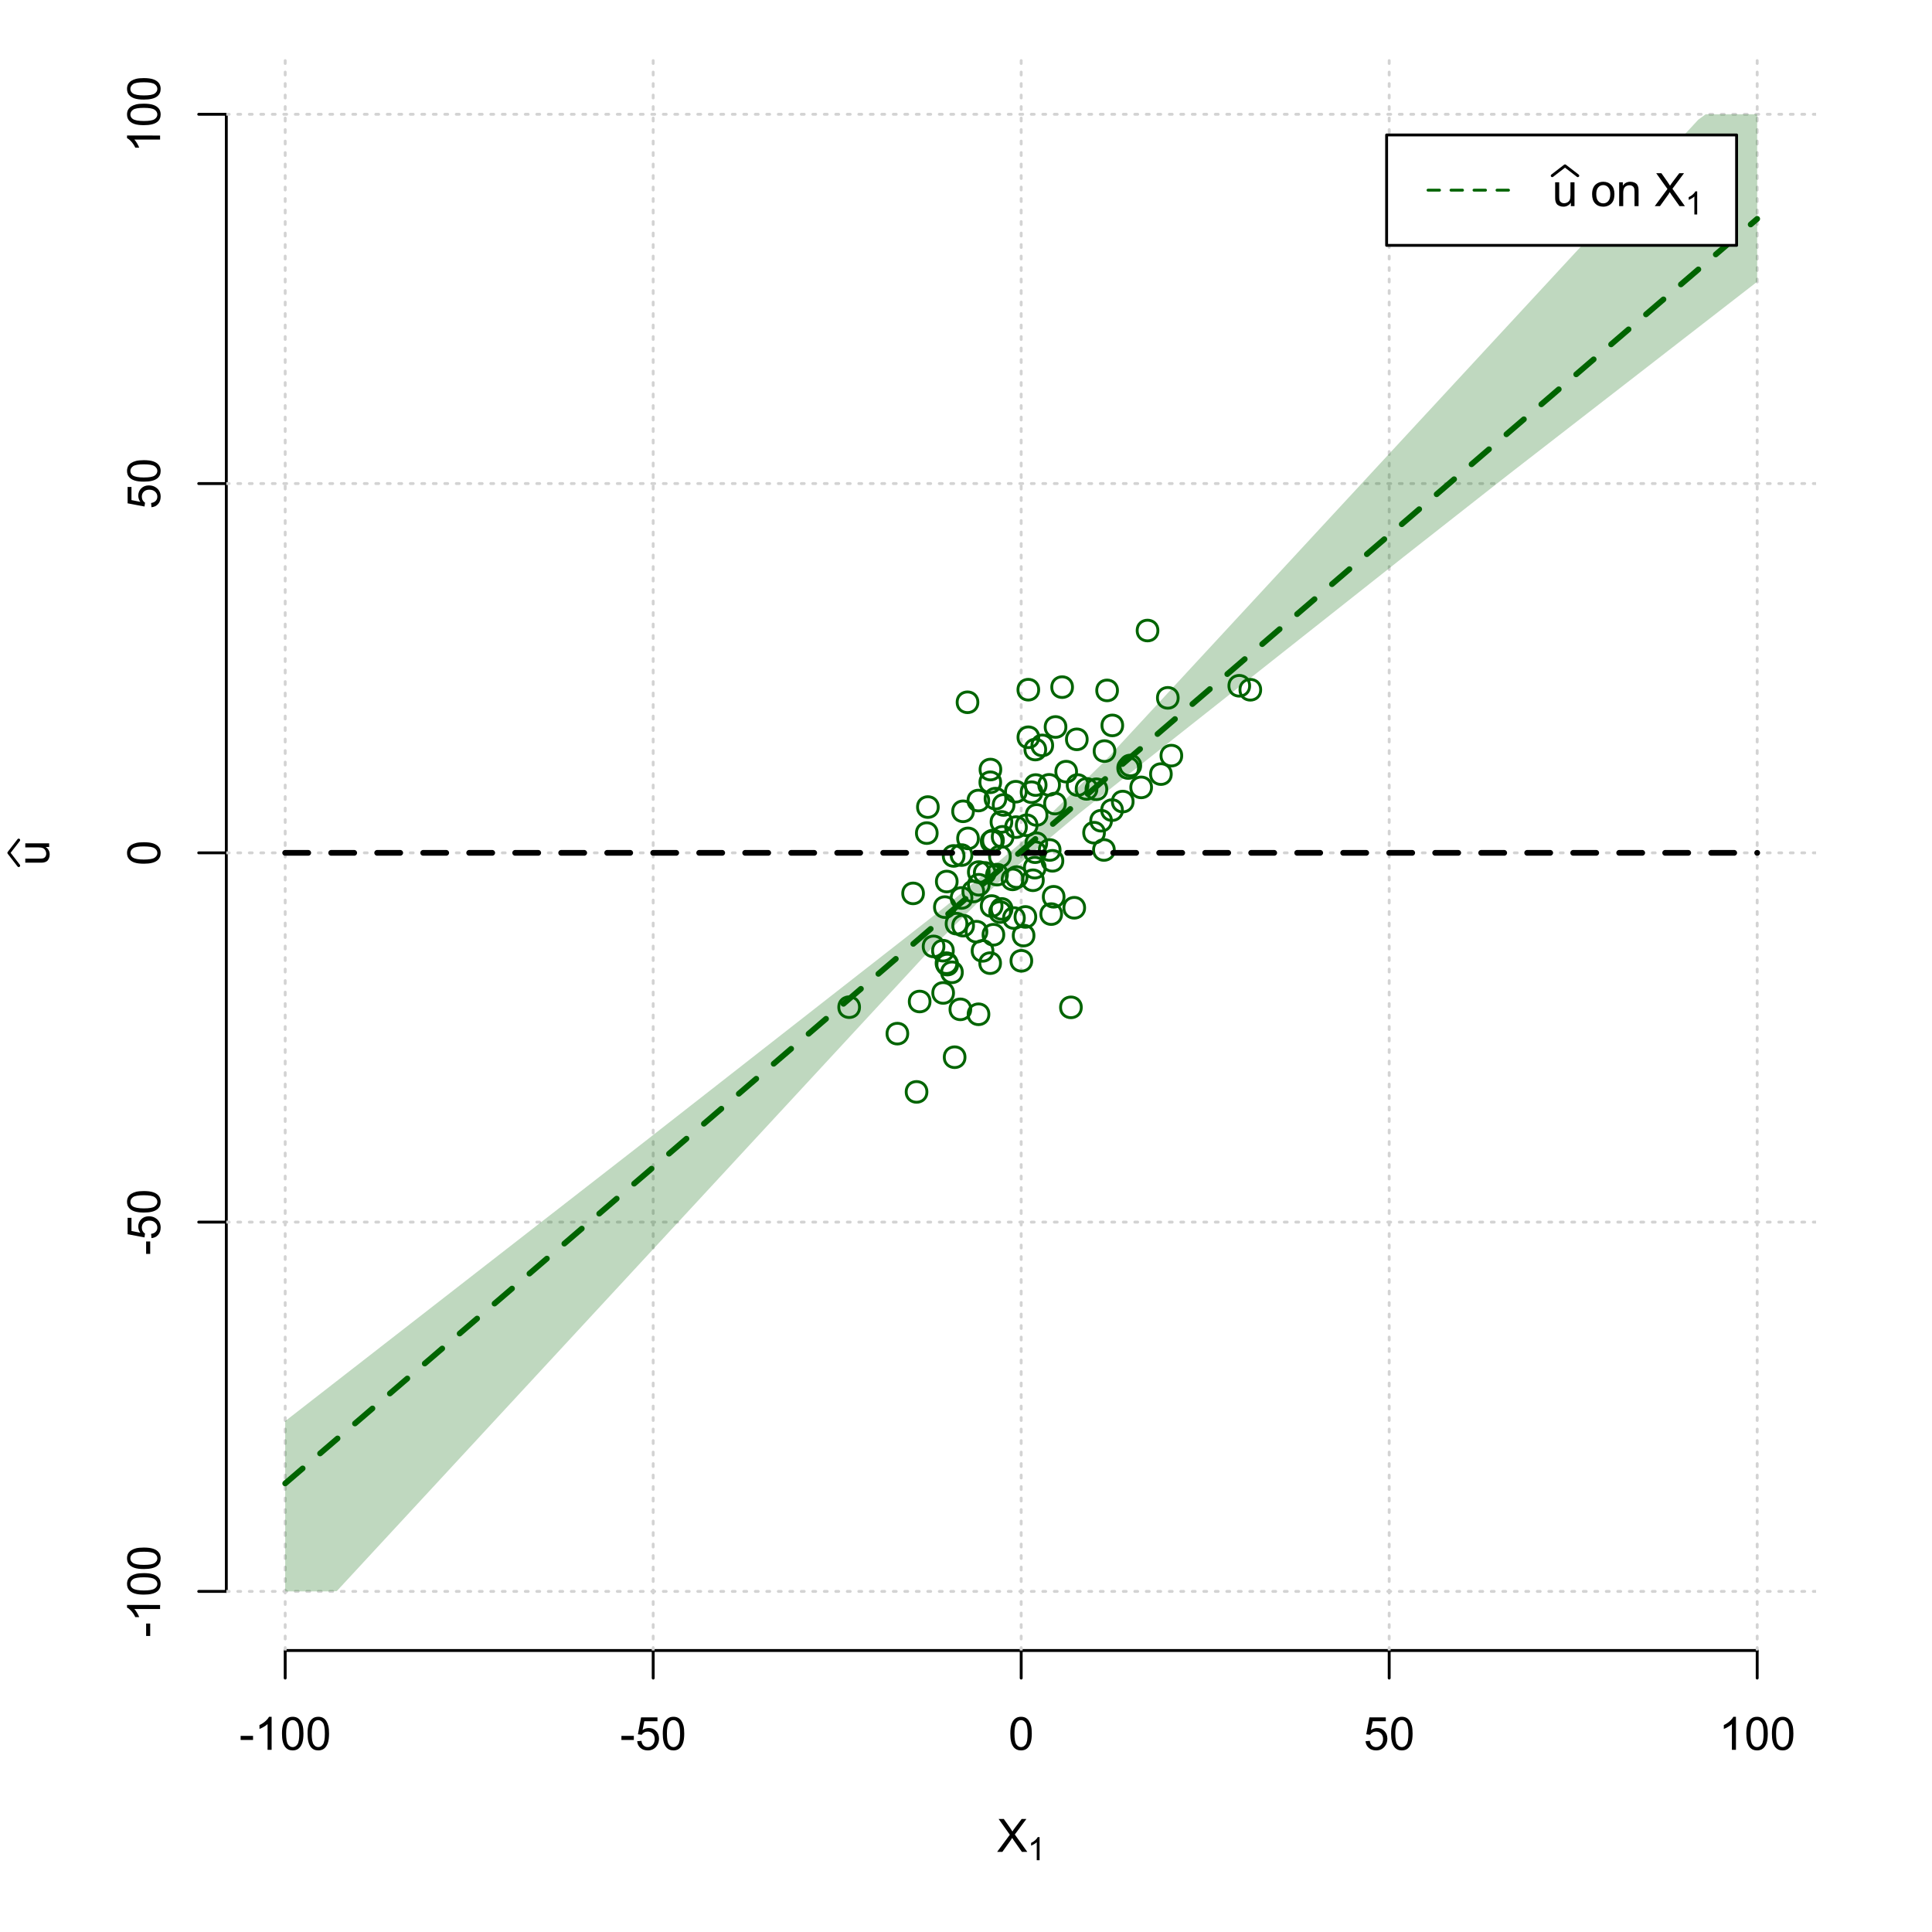 <?xml version="1.0" encoding="UTF-8"?>
<svg xmlns="http://www.w3.org/2000/svg" xmlns:xlink="http://www.w3.org/1999/xlink" width="504pt" height="504pt" viewBox="0 0 504 504" version="1.1">
<defs>
<g>
<symbol overflow="visible" id="glyph0-0">
<path style="stroke:none;" d="M 1.5 0 L 1.5 -7.5 L 7.5 -7.5 L 7.5 0 Z M 1.688 -0.188 L 7.312 -0.188 L 7.312 -7.312 L 1.688 -7.312 Z M 1.688 -0.188 "/>
</symbol>
<symbol overflow="visible" id="glyph0-1">
<path style="stroke:none;" d="M 0.055 0 L 3.375 -4.477 L 0.445 -8.59 L 1.797 -8.59 L 3.359 -6.387 C 3.68 -5.93 3.91 -5.578 4.047 -5.332 C 4.238 -5.645 4.465 -5.969 4.727 -6.312 L 6.457 -8.59 L 7.695 -8.59 L 4.676 -4.539 L 7.93 0 L 6.523 0 L 4.359 -3.062 C 4.238 -3.238 4.113 -3.43 3.984 -3.641 C 3.789 -3.324 3.652 -3.109 3.574 -2.992 L 1.418 0 Z M 0.055 0 "/>
</symbol>
<symbol overflow="visible" id="glyph0-2">
<path style="stroke:none;" d="M 0.383 -2.578 L 0.383 -3.641 L 3.621 -3.641 L 3.621 -2.578 Z M 0.383 -2.578 "/>
</symbol>
<symbol overflow="visible" id="glyph0-3">
<path style="stroke:none;" d="M 4.469 0 L 3.414 0 L 3.414 -6.719 C 3.16 -6.477 2.828 -6.234 2.414 -5.996 C 2 -5.75 1.629 -5.57 1.305 -5.449 L 1.305 -6.469 C 1.895 -6.742 2.41 -7.078 2.852 -7.477 C 3.293 -7.871 3.605 -8.254 3.789 -8.625 L 4.469 -8.625 Z M 4.469 0 "/>
</symbol>
<symbol overflow="visible" id="glyph0-4">
<path style="stroke:none;" d="M 0.5 -4.234 C 0.496 -5.246 0.602 -6.062 0.812 -6.688 C 1.02 -7.305 1.328 -7.785 1.742 -8.121 C 2.148 -8.457 2.668 -8.625 3.297 -8.625 C 3.758 -8.625 4.164 -8.531 4.512 -8.348 C 4.855 -8.16 5.141 -7.891 5.371 -7.543 C 5.594 -7.191 5.773 -6.766 5.906 -6.266 C 6.035 -5.762 6.098 -5.086 6.102 -4.234 C 6.098 -3.227 5.996 -2.414 5.789 -1.797 C 5.578 -1.176 5.266 -0.695 4.859 -0.359 C 4.445 -0.02 3.926 0.145 3.297 0.148 C 2.465 0.145 1.816 -0.148 1.348 -0.742 C 0.781 -1.457 0.496 -2.621 0.5 -4.234 Z M 1.582 -4.234 C 1.582 -2.824 1.746 -1.887 2.074 -1.418 C 2.402 -0.949 2.809 -0.715 3.297 -0.719 C 3.777 -0.715 4.184 -0.949 4.52 -1.422 C 4.848 -1.887 5.016 -2.824 5.016 -4.234 C 5.016 -5.648 4.848 -6.59 4.52 -7.055 C 4.184 -7.516 3.773 -7.746 3.289 -7.75 C 2.801 -7.746 2.414 -7.543 2.125 -7.137 C 1.762 -6.613 1.582 -5.645 1.582 -4.234 Z M 1.582 -4.234 "/>
</symbol>
<symbol overflow="visible" id="glyph0-5">
<path style="stroke:none;" d="M 0.5 -2.25 L 1.605 -2.344 C 1.684 -1.805 1.871 -1.398 2.176 -1.125 C 2.473 -0.852 2.836 -0.715 3.258 -0.719 C 3.766 -0.715 4.195 -0.906 4.547 -1.293 C 4.898 -1.672 5.074 -2.18 5.074 -2.82 C 5.074 -3.414 4.902 -3.891 4.566 -4.242 C 4.227 -4.59 3.785 -4.762 3.242 -4.766 C 2.898 -4.762 2.594 -4.684 2.32 -4.531 C 2.047 -4.375 1.832 -4.176 1.676 -3.93 L 0.688 -4.062 L 1.516 -8.473 L 5.789 -8.473 L 5.789 -7.465 L 2.359 -7.465 L 1.898 -5.156 C 2.414 -5.516 2.953 -5.695 3.523 -5.695 C 4.27 -5.695 4.902 -5.434 5.422 -4.914 C 5.934 -4.395 6.191 -3.727 6.195 -2.914 C 6.191 -2.133 5.965 -1.461 5.516 -0.898 C 4.961 -0.199 4.211 0.145 3.258 0.148 C 2.477 0.145 1.836 -0.07 1.344 -0.508 C 0.844 -0.941 0.562 -1.523 0.5 -2.25 Z M 0.5 -2.25 "/>
</symbol>
<symbol overflow="visible" id="glyph0-6">
<path style="stroke:none;" d="M 4.867 0 L 4.867 -0.914 C 4.379 -0.211 3.723 0.141 2.895 0.141 C 2.527 0.141 2.184 0.07 1.867 -0.07 C 1.547 -0.211 1.309 -0.387 1.156 -0.602 C 1 -0.812 0.895 -1.074 0.832 -1.383 C 0.785 -1.59 0.762 -1.918 0.766 -2.367 L 0.766 -6.223 L 1.82 -6.223 L 1.82 -2.773 C 1.816 -2.219 1.84 -1.848 1.887 -1.656 C 1.949 -1.379 2.09 -1.16 2.309 -1.004 C 2.523 -0.84 2.789 -0.762 3.105 -0.766 C 3.418 -0.762 3.715 -0.844 3.996 -1.008 C 4.273 -1.172 4.469 -1.391 4.586 -1.672 C 4.699 -1.949 4.758 -2.355 4.758 -2.891 L 4.758 -6.223 L 5.812 -6.223 L 5.812 0 Z M 4.867 0 "/>
</symbol>
<symbol overflow="visible" id="glyph0-7">
<path style="stroke:none;" d=""/>
</symbol>
<symbol overflow="visible" id="glyph0-8">
<path style="stroke:none;" d="M 0.398 -3.109 C 0.398 -4.262 0.719 -5.117 1.359 -5.672 C 1.895 -6.133 2.547 -6.363 3.316 -6.363 C 4.172 -6.363 4.871 -6.082 5.414 -5.52 C 5.953 -4.957 6.223 -4.184 6.227 -3.199 C 6.223 -2.398 6.102 -1.766 5.867 -1.309 C 5.625 -0.848 5.277 -0.492 4.82 -0.238 C 4.359 0.016 3.859 0.141 3.316 0.141 C 2.441 0.141 1.734 -0.137 1.203 -0.695 C 0.664 -1.254 0.398 -2.059 0.398 -3.109 Z M 1.484 -3.109 C 1.48 -2.309 1.656 -1.711 2.004 -1.32 C 2.348 -0.922 2.785 -0.727 3.316 -0.727 C 3.84 -0.727 4.273 -0.926 4.621 -1.324 C 4.969 -1.723 5.145 -2.328 5.145 -3.148 C 5.145 -3.914 4.969 -4.496 4.617 -4.895 C 4.266 -5.289 3.832 -5.488 3.316 -5.492 C 2.785 -5.488 2.348 -5.293 2.004 -4.898 C 1.656 -4.5 1.48 -3.902 1.484 -3.109 Z M 1.484 -3.109 "/>
</symbol>
<symbol overflow="visible" id="glyph0-9">
<path style="stroke:none;" d="M 0.789 0 L 0.789 -6.223 L 1.742 -6.223 L 1.742 -5.336 C 2.195 -6.02 2.855 -6.363 3.719 -6.363 C 4.09 -6.363 4.434 -6.293 4.754 -6.16 C 5.066 -6.023 5.305 -5.848 5.461 -5.633 C 5.617 -5.41 5.727 -5.152 5.789 -4.852 C 5.828 -4.656 5.848 -4.312 5.848 -3.828 L 5.848 0 L 4.793 0 L 4.793 -3.785 C 4.793 -4.215 4.75 -4.535 4.668 -4.75 C 4.586 -4.961 4.441 -5.129 4.234 -5.258 C 4.023 -5.383 3.777 -5.449 3.5 -5.449 C 3.047 -5.449 2.66 -5.305 2.332 -5.02 C 2.004 -4.734 1.84 -4.195 1.844 -3.398 L 1.844 0 Z M 0.789 0 "/>
</symbol>
<symbol overflow="visible" id="glyph1-0">
<path style="stroke:none;" d="M 1.051 0 L 1.051 -5.25 L 5.25 -5.25 L 5.25 0 Z M 1.18 -0.133 L 5.117 -0.133 L 5.117 -5.117 L 1.18 -5.117 Z M 1.18 -0.133 "/>
</symbol>
<symbol overflow="visible" id="glyph1-1">
<path style="stroke:none;" d="M 3.129 0 L 2.391 0 L 2.391 -4.703 C 2.211 -4.531 1.977 -4.363 1.691 -4.195 C 1.398 -4.023 1.141 -3.895 0.914 -3.812 L 0.914 -4.527 C 1.328 -4.719 1.688 -4.953 1.996 -5.234 C 2.305 -5.508 2.523 -5.777 2.652 -6.039 L 3.129 -6.039 Z M 3.129 0 "/>
</symbol>
<symbol overflow="visible" id="glyph2-0">
<path style="stroke:none;" d="M 0 -1.5 L -7.5 -1.5 L -7.5 -7.5 L 0 -7.5 Z M -0.188 -1.688 L -0.188 -7.312 L -7.312 -7.312 L -7.312 -1.688 Z M -0.188 -1.688 "/>
</symbol>
<symbol overflow="visible" id="glyph2-1">
<path style="stroke:none;" d="M 0 -4.867 L -0.914 -4.867 C -0.211 -4.379 0.141 -3.723 0.141 -2.895 C 0.141 -2.527 0.07 -2.184 -0.07 -1.867 C -0.211 -1.547 -0.387 -1.309 -0.598 -1.156 C -0.809 -1 -1.07 -0.895 -1.383 -0.832 C -1.59 -0.789 -1.918 -0.766 -2.367 -0.77 L -6.223 -0.77 L -6.223 -1.824 L -2.773 -1.824 C -2.219 -1.82 -1.848 -1.844 -1.656 -1.887 C -1.379 -1.949 -1.16 -2.09 -1.004 -2.309 C -0.84 -2.523 -0.762 -2.789 -0.766 -3.105 C -0.762 -3.418 -0.844 -3.715 -1.008 -3.996 C -1.172 -4.273 -1.391 -4.469 -1.672 -4.586 C -1.945 -4.699 -2.352 -4.758 -2.887 -4.758 L -6.223 -4.758 L -6.223 -5.812 L 0 -5.812 Z M 0 -4.867 "/>
</symbol>
<symbol overflow="visible" id="glyph2-2">
<path style="stroke:none;" d="M -2.578 -0.383 L -3.641 -0.383 L -3.641 -3.621 L -2.578 -3.621 Z M -2.578 -0.383 "/>
</symbol>
<symbol overflow="visible" id="glyph2-3">
<path style="stroke:none;" d="M 0 -4.469 L 0 -3.414 L -6.719 -3.418 C -6.477 -3.16 -6.234 -2.828 -5.996 -2.418 C -5.75 -2.004 -5.57 -1.633 -5.449 -1.309 L -6.469 -1.309 C -6.742 -1.895 -7.078 -2.41 -7.477 -2.852 C -7.871 -3.293 -8.254 -3.605 -8.625 -3.793 L -8.625 -4.473 Z M 0 -4.469 "/>
</symbol>
<symbol overflow="visible" id="glyph2-4">
<path style="stroke:none;" d="M -4.234 -0.5 C -5.246 -0.496 -6.062 -0.602 -6.688 -0.812 C -7.305 -1.02 -7.785 -1.328 -8.121 -1.742 C -8.457 -2.152 -8.625 -2.672 -8.625 -3.301 C -8.625 -3.758 -8.531 -4.164 -8.348 -4.512 C -8.16 -4.859 -7.891 -5.145 -7.543 -5.371 C -7.191 -5.594 -6.766 -5.773 -6.266 -5.906 C -5.762 -6.035 -5.086 -6.098 -4.234 -6.102 C -3.223 -6.098 -2.41 -5.996 -1.793 -5.789 C -1.176 -5.578 -0.695 -5.266 -0.359 -4.859 C -0.02 -4.445 0.145 -3.926 0.148 -3.297 C 0.145 -2.465 -0.148 -1.816 -0.742 -1.348 C -1.457 -0.781 -2.621 -0.496 -4.234 -0.5 Z M -4.234 -1.582 C -2.824 -1.582 -1.887 -1.746 -1.418 -2.074 C -0.949 -2.402 -0.715 -2.809 -0.719 -3.297 C -0.715 -3.777 -0.949 -4.184 -1.422 -4.52 C -1.887 -4.848 -2.824 -5.016 -4.234 -5.016 C -5.648 -5.016 -6.59 -4.848 -7.055 -4.52 C -7.516 -4.188 -7.746 -3.777 -7.75 -3.289 C -7.746 -2.801 -7.543 -2.414 -7.137 -2.129 C -6.613 -1.762 -5.645 -1.582 -4.234 -1.582 Z M -4.234 -1.582 "/>
</symbol>
<symbol overflow="visible" id="glyph2-5">
<path style="stroke:none;" d="M -2.25 -0.5 L -2.344 -1.605 C -1.805 -1.684 -1.398 -1.871 -1.125 -2.176 C -0.852 -2.473 -0.715 -2.836 -0.719 -3.258 C -0.715 -3.766 -0.906 -4.195 -1.293 -4.547 C -1.672 -4.898 -2.18 -5.074 -2.816 -5.074 C -3.414 -5.074 -3.891 -4.902 -4.242 -4.566 C -4.59 -4.227 -4.762 -3.785 -4.766 -3.242 C -4.762 -2.898 -4.684 -2.594 -4.531 -2.32 C -4.375 -2.047 -4.176 -1.832 -3.93 -1.676 L -4.062 -0.688 L -8.473 -1.52 L -8.473 -5.789 L -7.465 -5.789 L -7.465 -2.363 L -5.156 -1.898 C -5.516 -2.414 -5.695 -2.953 -5.695 -3.523 C -5.695 -4.27 -5.434 -4.902 -4.914 -5.422 C -4.395 -5.934 -3.727 -6.191 -2.91 -6.195 C -2.133 -6.191 -1.461 -5.965 -0.895 -5.516 C -0.199 -4.961 0.145 -4.211 0.148 -3.258 C 0.145 -2.477 -0.07 -1.836 -0.508 -1.344 C -0.941 -0.848 -1.523 -0.566 -2.25 -0.5 Z M -2.25 -0.5 "/>
</symbol>
</g>
<clipPath id="clip1">
  <path d="M 74 14.398 L 75 14.398 L 75 430.559 L 74 430.559 Z M 74 14.398 "/>
</clipPath>
<clipPath id="clip2">
  <path d="M 170 14.398 L 171 14.398 L 171 430.559 L 170 430.559 Z M 170 14.398 "/>
</clipPath>
<clipPath id="clip3">
  <path d="M 266 14.398 L 267 14.398 L 267 430.559 L 266 430.559 Z M 266 14.398 "/>
</clipPath>
<clipPath id="clip4">
  <path d="M 362 14.398 L 363 14.398 L 363 430.559 L 362 430.559 Z M 362 14.398 "/>
</clipPath>
<clipPath id="clip5">
  <path d="M 458 14.398 L 459 14.398 L 459 430.559 L 458 430.559 Z M 458 14.398 "/>
</clipPath>
<clipPath id="clip6">
  <path d="M 59.039 414 L 473.758 414 L 473.758 416 L 59.039 416 Z M 59.039 414 "/>
</clipPath>
<clipPath id="clip7">
  <path d="M 59.039 318 L 473.758 318 L 473.758 320 L 59.039 320 Z M 59.039 318 "/>
</clipPath>
<clipPath id="clip8">
  <path d="M 59.039 222 L 473.758 222 L 473.758 223 L 59.039 223 Z M 59.039 222 "/>
</clipPath>
<clipPath id="clip9">
  <path d="M 59.039 125 L 473.758 125 L 473.758 127 L 59.039 127 Z M 59.039 125 "/>
</clipPath>
<clipPath id="clip10">
  <path d="M 59.039 29 L 473.758 29 L 473.758 31 L 59.039 31 Z M 59.039 29 "/>
</clipPath>
</defs>
<g id="surface276">
<rect x="0" y="0" width="504" height="504" style="fill:rgb(100%,100%,100%);fill-opacity:1;stroke:none;"/>
<g style="fill:rgb(0%,0%,0%);fill-opacity:1;">
  <use xlink:href="#glyph0-1" x="260.062" y="483.102"/>
</g>
<g style="fill:rgb(0%,0%,0%);fill-opacity:1;">
  <use xlink:href="#glyph1-1" x="268.066" y="485.281"/>
</g>
<g style="fill:rgb(0%,0%,0%);fill-opacity:1;">
  <use xlink:href="#glyph2-1" x="12.82" y="225.816"/>
</g>
<path style="fill:none;stroke-width:0.75;stroke-linecap:round;stroke-linejoin:round;stroke:rgb(0%,0%,0%);stroke-opacity:1;stroke-miterlimit:10;" d="M 4.879 225.816 L 2.301 222.48 L 4.879 219.145 "/>
<path style="fill:none;stroke-width:0.75;stroke-linecap:round;stroke-linejoin:round;stroke:rgb(0%,0%,0%);stroke-opacity:1;stroke-miterlimit:10;" d="M 74.398 430.559 L 458.398 430.559 "/>
<path style="fill:none;stroke-width:0.75;stroke-linecap:round;stroke-linejoin:round;stroke:rgb(0%,0%,0%);stroke-opacity:1;stroke-miterlimit:10;" d="M 74.398 430.559 L 74.398 437.762 "/>
<path style="fill:none;stroke-width:0.75;stroke-linecap:round;stroke-linejoin:round;stroke:rgb(0%,0%,0%);stroke-opacity:1;stroke-miterlimit:10;" d="M 170.398 430.559 L 170.398 437.762 "/>
<path style="fill:none;stroke-width:0.75;stroke-linecap:round;stroke-linejoin:round;stroke:rgb(0%,0%,0%);stroke-opacity:1;stroke-miterlimit:10;" d="M 266.398 430.559 L 266.398 437.762 "/>
<path style="fill:none;stroke-width:0.75;stroke-linecap:round;stroke-linejoin:round;stroke:rgb(0%,0%,0%);stroke-opacity:1;stroke-miterlimit:10;" d="M 362.398 430.559 L 362.398 437.762 "/>
<path style="fill:none;stroke-width:0.75;stroke-linecap:round;stroke-linejoin:round;stroke:rgb(0%,0%,0%);stroke-opacity:1;stroke-miterlimit:10;" d="M 458.398 430.559 L 458.398 437.762 "/>
<g style="fill:rgb(0%,0%,0%);fill-opacity:1;">
  <use xlink:href="#glyph0-2" x="62.391" y="456.48"/>
  <use xlink:href="#glyph0-3" x="66.387" y="456.48"/>
  <use xlink:href="#glyph0-4" x="73.061" y="456.48"/>
  <use xlink:href="#glyph0-4" x="79.734" y="456.48"/>
</g>
<g style="fill:rgb(0%,0%,0%);fill-opacity:1;">
  <use xlink:href="#glyph0-2" x="161.727" y="456.48"/>
  <use xlink:href="#glyph0-5" x="165.723" y="456.48"/>
  <use xlink:href="#glyph0-4" x="172.396" y="456.48"/>
</g>
<g style="fill:rgb(0%,0%,0%);fill-opacity:1;">
  <use xlink:href="#glyph0-4" x="263.062" y="456.48"/>
</g>
<g style="fill:rgb(0%,0%,0%);fill-opacity:1;">
  <use xlink:href="#glyph0-5" x="355.727" y="456.48"/>
  <use xlink:href="#glyph0-4" x="362.4" y="456.48"/>
</g>
<g style="fill:rgb(0%,0%,0%);fill-opacity:1;">
  <use xlink:href="#glyph0-3" x="448.387" y="456.48"/>
  <use xlink:href="#glyph0-4" x="455.061" y="456.48"/>
  <use xlink:href="#glyph0-4" x="461.734" y="456.48"/>
</g>
<path style="fill:none;stroke-width:0.75;stroke-linecap:round;stroke-linejoin:round;stroke:rgb(0%,0%,0%);stroke-opacity:1;stroke-miterlimit:10;" d="M 59.039 415.148 L 59.039 29.812 "/>
<path style="fill:none;stroke-width:0.75;stroke-linecap:round;stroke-linejoin:round;stroke:rgb(0%,0%,0%);stroke-opacity:1;stroke-miterlimit:10;" d="M 59.039 415.148 L 51.84 415.148 "/>
<path style="fill:none;stroke-width:0.75;stroke-linecap:round;stroke-linejoin:round;stroke:rgb(0%,0%,0%);stroke-opacity:1;stroke-miterlimit:10;" d="M 59.039 318.812 L 51.84 318.812 "/>
<path style="fill:none;stroke-width:0.75;stroke-linecap:round;stroke-linejoin:round;stroke:rgb(0%,0%,0%);stroke-opacity:1;stroke-miterlimit:10;" d="M 59.039 222.48 L 51.84 222.48 "/>
<path style="fill:none;stroke-width:0.75;stroke-linecap:round;stroke-linejoin:round;stroke:rgb(0%,0%,0%);stroke-opacity:1;stroke-miterlimit:10;" d="M 59.039 126.148 L 51.84 126.148 "/>
<path style="fill:none;stroke-width:0.75;stroke-linecap:round;stroke-linejoin:round;stroke:rgb(0%,0%,0%);stroke-opacity:1;stroke-miterlimit:10;" d="M 59.039 29.812 L 51.84 29.812 "/>
<g style="fill:rgb(0%,0%,0%);fill-opacity:1;">
  <use xlink:href="#glyph2-2" x="41.762" y="427.156"/>
  <use xlink:href="#glyph2-3" x="41.762" y="423.16"/>
  <use xlink:href="#glyph2-4" x="41.762" y="416.486"/>
  <use xlink:href="#glyph2-4" x="41.762" y="409.812"/>
</g>
<g style="fill:rgb(0%,0%,0%);fill-opacity:1;">
  <use xlink:href="#glyph2-2" x="41.762" y="327.484"/>
  <use xlink:href="#glyph2-5" x="41.762" y="323.488"/>
  <use xlink:href="#glyph2-4" x="41.762" y="316.814"/>
</g>
<g style="fill:rgb(0%,0%,0%);fill-opacity:1;">
  <use xlink:href="#glyph2-4" x="41.762" y="225.816"/>
</g>
<g style="fill:rgb(0%,0%,0%);fill-opacity:1;">
  <use xlink:href="#glyph2-5" x="41.762" y="132.82"/>
  <use xlink:href="#glyph2-4" x="41.762" y="126.146"/>
</g>
<g style="fill:rgb(0%,0%,0%);fill-opacity:1;">
  <use xlink:href="#glyph2-3" x="41.762" y="39.824"/>
  <use xlink:href="#glyph2-4" x="41.762" y="33.15"/>
  <use xlink:href="#glyph2-4" x="41.762" y="26.477"/>
</g>
<g clip-path="url(#clip1)" clip-rule="nonzero">
<path style="fill:none;stroke-width:0.75;stroke-linecap:round;stroke-linejoin:round;stroke:rgb(82.745%,82.745%,82.745%);stroke-opacity:1;stroke-dasharray:0.75,2.25;stroke-miterlimit:10;" d="M 74.398 430.559 L 74.398 14.398 "/>
</g>
<g clip-path="url(#clip2)" clip-rule="nonzero">
<path style="fill:none;stroke-width:0.75;stroke-linecap:round;stroke-linejoin:round;stroke:rgb(82.745%,82.745%,82.745%);stroke-opacity:1;stroke-dasharray:0.75,2.25;stroke-miterlimit:10;" d="M 170.398 430.559 L 170.398 14.398 "/>
</g>
<g clip-path="url(#clip3)" clip-rule="nonzero">
<path style="fill:none;stroke-width:0.75;stroke-linecap:round;stroke-linejoin:round;stroke:rgb(82.745%,82.745%,82.745%);stroke-opacity:1;stroke-dasharray:0.75,2.25;stroke-miterlimit:10;" d="M 266.398 430.559 L 266.398 14.398 "/>
</g>
<g clip-path="url(#clip4)" clip-rule="nonzero">
<path style="fill:none;stroke-width:0.75;stroke-linecap:round;stroke-linejoin:round;stroke:rgb(82.745%,82.745%,82.745%);stroke-opacity:1;stroke-dasharray:0.75,2.25;stroke-miterlimit:10;" d="M 362.398 430.559 L 362.398 14.398 "/>
</g>
<g clip-path="url(#clip5)" clip-rule="nonzero">
<path style="fill:none;stroke-width:0.75;stroke-linecap:round;stroke-linejoin:round;stroke:rgb(82.745%,82.745%,82.745%);stroke-opacity:1;stroke-dasharray:0.75,2.25;stroke-miterlimit:10;" d="M 458.398 430.559 L 458.398 14.398 "/>
</g>
<g clip-path="url(#clip6)" clip-rule="nonzero">
<path style="fill:none;stroke-width:0.75;stroke-linecap:round;stroke-linejoin:round;stroke:rgb(82.745%,82.745%,82.745%);stroke-opacity:1;stroke-dasharray:0.75,2.25;stroke-miterlimit:10;" d="M 59.039 415.148 L 473.762 415.148 "/>
</g>
<g clip-path="url(#clip7)" clip-rule="nonzero">
<path style="fill:none;stroke-width:0.75;stroke-linecap:round;stroke-linejoin:round;stroke:rgb(82.745%,82.745%,82.745%);stroke-opacity:1;stroke-dasharray:0.75,2.25;stroke-miterlimit:10;" d="M 59.039 318.812 L 473.762 318.812 "/>
</g>
<g clip-path="url(#clip8)" clip-rule="nonzero">
<path style="fill:none;stroke-width:0.75;stroke-linecap:round;stroke-linejoin:round;stroke:rgb(82.745%,82.745%,82.745%);stroke-opacity:1;stroke-dasharray:0.75,2.25;stroke-miterlimit:10;" d="M 59.039 222.48 L 473.762 222.48 "/>
</g>
<g clip-path="url(#clip9)" clip-rule="nonzero">
<path style="fill:none;stroke-width:0.75;stroke-linecap:round;stroke-linejoin:round;stroke:rgb(82.745%,82.745%,82.745%);stroke-opacity:1;stroke-dasharray:0.75,2.25;stroke-miterlimit:10;" d="M 59.039 126.148 L 473.762 126.148 "/>
</g>
<g clip-path="url(#clip10)" clip-rule="nonzero">
<path style="fill:none;stroke-width:0.75;stroke-linecap:round;stroke-linejoin:round;stroke:rgb(82.745%,82.745%,82.745%);stroke-opacity:1;stroke-dasharray:0.75,2.25;stroke-miterlimit:10;" d="M 59.039 29.812 L 473.762 29.812 "/>
</g>
<path style=" stroke:none;fill-rule:nonzero;fill:rgb(0%,39.216%,0%);fill-opacity:0.251;" d="M 74.398 415.148 L 74.398 370.727 L 76.32 369.234 L 78.238 367.742 L 80.16 366.25 L 82.078 364.758 L 84 363.266 L 85.922 361.77 L 87.84 360.277 L 89.762 358.785 L 91.68 357.293 L 93.602 355.801 L 95.52 354.309 L 97.441 352.816 L 99.359 351.32 L 101.281 349.828 L 103.199 348.336 L 105.121 346.844 L 107.039 345.352 L 108.961 343.859 L 110.879 342.367 L 112.801 340.871 L 114.719 339.379 L 116.641 337.887 L 118.559 336.395 L 120.48 334.902 L 122.398 333.41 L 124.32 331.914 L 126.238 330.422 L 128.16 328.93 L 130.078 327.438 L 133.922 324.453 L 135.84 322.961 L 137.762 321.465 L 139.68 319.973 L 141.602 318.48 L 143.52 316.988 L 145.441 315.496 L 147.359 314.004 L 149.281 312.512 L 151.199 311.016 L 153.121 309.523 L 155.039 308.031 L 156.961 306.539 L 158.879 305.047 L 160.801 303.555 L 162.719 302.062 L 164.641 300.566 L 166.559 299.074 L 168.48 297.578 L 170.398 296.078 L 172.32 294.574 L 174.238 293.074 L 176.16 291.574 L 178.078 290.074 L 180 288.57 L 181.922 287.07 L 183.84 285.57 L 185.762 284.07 L 187.68 282.57 L 189.602 281.066 L 191.52 279.566 L 193.441 278.066 L 195.359 276.566 L 197.281 275.062 L 199.199 273.562 L 201.121 272.062 L 203.039 270.562 L 204.961 269.059 L 206.879 267.559 L 208.801 266.059 L 210.719 264.559 L 212.641 263.055 L 214.559 261.555 L 216.48 260.055 L 218.398 258.555 L 220.32 257.055 L 222.238 255.551 L 224.16 254.051 L 226.078 252.551 L 228 251.051 L 229.922 249.547 L 231.84 248.047 L 233.762 246.547 L 235.68 245.047 L 237.602 243.543 L 239.52 242.043 L 241.441 240.543 L 243.359 239.043 L 245.281 237.539 L 247.199 236.008 L 249.121 234.387 L 251.039 232.766 L 252.961 231.145 L 254.879 229.523 L 256.801 227.902 L 258.719 226.281 L 260.641 224.66 L 262.559 223.039 L 264.48 221.418 L 266.398 219.797 L 268.32 217.953 L 270.238 216.082 L 272.16 214.211 L 274.078 212.336 L 276 210.465 L 277.922 208.59 L 279.84 206.719 L 281.762 204.844 L 283.68 202.973 L 285.602 201.098 L 287.52 199.227 L 289.441 197.215 L 291.359 195.137 L 293.281 193.062 L 295.199 190.988 L 297.121 188.914 L 299.039 186.84 L 300.961 184.762 L 302.879 182.688 L 304.801 180.613 L 306.719 178.539 L 308.641 176.465 L 310.559 174.387 L 312.48 172.312 L 314.398 170.238 L 316.32 168.164 L 318.238 166.09 L 320.16 164.012 L 322.078 161.938 L 325.922 157.789 L 327.84 155.715 L 329.762 153.637 L 331.68 151.562 L 333.602 149.488 L 335.52 147.414 L 337.441 145.34 L 339.359 143.262 L 341.281 141.188 L 343.199 139.113 L 345.121 137.039 L 347.039 134.965 L 348.961 132.887 L 350.879 130.812 L 352.801 128.738 L 354.719 126.664 L 356.641 124.59 L 358.559 122.512 L 360.48 120.438 L 362.398 118.363 L 364.32 116.289 L 366.238 114.215 L 368.16 112.137 L 370.078 110.062 L 373.922 105.914 L 375.84 103.84 L 377.762 101.762 L 379.68 99.688 L 381.602 97.613 L 383.52 95.539 L 385.441 93.465 L 387.359 91.387 L 389.281 89.312 L 391.199 87.238 L 393.121 85.164 L 395.039 83.09 L 396.961 81.012 L 398.879 78.938 L 400.801 76.863 L 402.719 74.789 L 404.641 72.715 L 406.559 70.637 L 408.48 68.562 L 410.398 66.488 L 412.32 64.414 L 414.238 62.34 L 416.16 60.262 L 418.078 58.188 L 421.922 54.039 L 423.84 51.965 L 425.762 49.887 L 427.68 47.812 L 429.602 45.738 L 431.52 43.664 L 433.441 41.59 L 435.359 39.512 L 437.281 37.438 L 439.199 35.363 L 441.121 33.289 L 443.039 31.215 L 444.961 29.812 L 458.398 29.812 L 458.398 73.488 L 456.48 74.98 L 454.559 76.469 L 452.641 77.957 L 450.719 79.445 L 448.801 80.934 L 446.879 82.422 L 444.961 83.91 L 443.039 85.398 L 441.121 86.887 L 439.199 88.375 L 437.281 89.863 L 435.359 91.352 L 433.441 92.84 L 431.52 94.332 L 429.602 95.82 L 427.68 97.309 L 425.762 98.797 L 423.84 100.285 L 421.922 101.773 L 418.078 104.75 L 416.16 106.238 L 414.238 107.727 L 412.32 109.215 L 410.398 110.703 L 408.48 112.191 L 406.559 113.68 L 404.641 115.172 L 402.719 116.66 L 400.801 118.148 L 398.879 119.637 L 396.961 121.125 L 395.039 122.613 L 393.121 124.109 L 391.199 125.613 L 389.281 127.121 L 387.359 128.629 L 385.441 130.137 L 383.52 131.645 L 381.602 133.152 L 379.68 134.66 L 377.762 136.168 L 375.84 137.676 L 373.922 139.184 L 370.078 142.199 L 368.16 143.707 L 366.238 145.219 L 364.32 146.738 L 362.398 148.254 L 360.48 149.773 L 358.559 151.289 L 356.641 152.809 L 354.719 154.328 L 352.801 155.844 L 350.879 157.363 L 348.961 158.879 L 347.039 160.398 L 345.121 161.918 L 343.199 163.434 L 341.281 164.953 L 339.359 166.469 L 337.441 167.988 L 335.52 169.504 L 333.602 171.023 L 331.68 172.543 L 329.762 174.059 L 327.84 175.578 L 325.922 177.094 L 322.078 180.133 L 320.16 181.648 L 318.238 183.168 L 316.32 184.684 L 314.398 186.203 L 312.48 187.723 L 310.559 189.238 L 308.641 190.758 L 306.719 192.273 L 304.801 193.793 L 302.879 195.309 L 300.961 196.828 L 299.039 198.348 L 297.121 199.863 L 295.199 201.383 L 293.281 202.898 L 291.359 204.418 L 289.441 205.938 L 287.52 207.453 L 285.602 208.973 L 283.68 210.488 L 281.762 212.008 L 279.84 213.605 L 277.922 215.211 L 276 216.82 L 274.078 218.426 L 272.16 220.035 L 270.238 221.641 L 268.32 223.25 L 266.398 224.961 L 264.48 226.688 L 262.559 228.41 L 260.641 230.137 L 258.719 231.891 L 256.801 233.75 L 254.879 235.645 L 252.961 237.539 L 251.039 239.43 L 249.121 241.324 L 247.199 243.219 L 245.281 245.109 L 243.359 247.012 L 241.441 249.086 L 239.52 251.164 L 237.602 253.238 L 235.68 255.312 L 233.762 257.387 L 231.84 259.461 L 229.922 261.539 L 226.078 265.688 L 224.16 267.762 L 222.238 269.836 L 220.32 271.914 L 218.398 273.988 L 216.48 276.062 L 214.559 278.137 L 212.641 280.211 L 210.719 282.289 L 208.801 284.363 L 206.879 286.438 L 204.961 288.512 L 203.039 290.586 L 201.121 292.664 L 199.199 294.738 L 197.281 296.812 L 195.359 298.887 L 193.441 300.961 L 191.52 303.039 L 189.602 305.113 L 187.68 307.188 L 185.762 309.262 L 183.84 311.336 L 181.922 313.414 L 178.078 317.562 L 176.16 319.637 L 174.238 321.711 L 172.32 323.789 L 170.398 325.863 L 168.48 327.938 L 166.559 330.012 L 164.641 332.086 L 162.719 334.164 L 160.801 336.238 L 158.879 338.312 L 156.961 340.387 L 155.039 342.461 L 153.121 344.539 L 151.199 346.613 L 149.281 348.688 L 147.359 350.762 L 145.441 352.836 L 143.52 354.914 L 141.602 356.988 L 139.68 359.062 L 137.762 361.137 L 135.84 363.211 L 133.922 365.289 L 130.078 369.438 L 128.16 371.512 L 126.238 373.586 L 124.32 375.664 L 122.398 377.738 L 120.48 379.812 L 118.559 381.887 L 116.641 383.961 L 114.719 386.039 L 112.801 388.113 L 110.879 390.188 L 108.961 392.262 L 107.039 394.336 L 105.121 396.414 L 103.199 398.488 L 101.281 400.562 L 99.359 402.637 L 97.441 404.711 L 95.52 406.789 L 93.602 408.863 L 91.68 410.938 L 89.762 413.012 L 87.84 415.086 L 85.922 415.148 Z M 74.398 415.148 "/>
<path style="fill:none;stroke-width:0.75;stroke-linecap:round;stroke-linejoin:round;stroke:rgb(0%,39.216%,0%);stroke-opacity:1;stroke-miterlimit:10;" d="M 251.039 253.645 C 251.039 257.246 245.637 257.246 245.637 253.645 C 245.637 250.047 251.039 250.047 251.039 253.645 "/>
<path style="fill:none;stroke-width:0.75;stroke-linecap:round;stroke-linejoin:round;stroke:rgb(0%,39.216%,0%);stroke-opacity:1;stroke-miterlimit:10;" d="M 261.387 236.359 C 261.387 239.961 255.988 239.961 255.988 236.359 C 255.988 232.758 261.387 232.758 261.387 236.359 "/>
<path style="fill:none;stroke-width:0.75;stroke-linecap:round;stroke-linejoin:round;stroke:rgb(0%,39.216%,0%);stroke-opacity:1;stroke-miterlimit:10;" d="M 295.59 209.105 C 295.59 212.703 290.188 212.703 290.188 209.105 C 290.188 205.504 295.59 205.504 295.59 209.105 "/>
<path style="fill:none;stroke-width:0.75;stroke-linecap:round;stroke-linejoin:round;stroke:rgb(0%,39.216%,0%);stroke-opacity:1;stroke-miterlimit:10;" d="M 282.074 262.789 C 282.074 266.387 276.672 266.387 276.672 262.789 C 276.672 259.188 282.074 259.188 282.074 262.789 "/>
<path style="fill:none;stroke-width:0.75;stroke-linecap:round;stroke-linejoin:round;stroke:rgb(0%,39.216%,0%);stroke-opacity:1;stroke-miterlimit:10;" d="M 291.512 180.109 C 291.512 183.707 286.109 183.707 286.109 180.109 C 286.109 176.508 291.512 176.508 291.512 180.109 "/>
<path style="fill:none;stroke-width:0.75;stroke-linecap:round;stroke-linejoin:round;stroke:rgb(0%,39.216%,0%);stroke-opacity:1;stroke-miterlimit:10;" d="M 252.23 240.961 C 252.23 244.559 246.828 244.559 246.828 240.961 C 246.828 237.359 252.23 237.359 252.23 240.961 "/>
<path style="fill:none;stroke-width:0.75;stroke-linecap:round;stroke-linejoin:round;stroke:rgb(0%,39.216%,0%);stroke-opacity:1;stroke-miterlimit:10;" d="M 253.953 241.477 C 253.953 245.074 248.555 245.074 248.555 241.477 C 248.555 237.875 253.953 237.875 253.953 241.477 "/>
<path style="fill:none;stroke-width:0.75;stroke-linecap:round;stroke-linejoin:round;stroke:rgb(0%,39.216%,0%);stroke-opacity:1;stroke-miterlimit:10;" d="M 282.941 236.812 C 282.941 240.41 277.539 240.41 277.539 236.812 C 277.539 233.211 282.941 233.211 282.941 236.812 "/>
<path style="fill:none;stroke-width:0.75;stroke-linecap:round;stroke-linejoin:round;stroke:rgb(0%,39.216%,0%);stroke-opacity:1;stroke-miterlimit:10;" d="M 276.93 238.457 C 276.93 242.059 271.531 242.059 271.531 238.457 C 271.531 234.859 276.93 234.859 276.93 238.457 "/>
<path style="fill:none;stroke-width:0.75;stroke-linecap:round;stroke-linejoin:round;stroke:rgb(0%,39.216%,0%);stroke-opacity:1;stroke-miterlimit:10;" d="M 257.965 264.594 C 257.965 268.195 252.562 268.195 252.562 264.594 C 252.562 260.992 257.965 260.992 257.965 264.594 "/>
<path style="fill:none;stroke-width:0.75;stroke-linecap:round;stroke-linejoin:round;stroke:rgb(0%,39.216%,0%);stroke-opacity:1;stroke-miterlimit:10;" d="M 278.059 189.645 C 278.059 193.246 272.656 193.246 272.656 189.645 C 272.656 186.047 278.059 186.047 278.059 189.645 "/>
<path style="fill:none;stroke-width:0.75;stroke-linecap:round;stroke-linejoin:round;stroke:rgb(0%,39.216%,0%);stroke-opacity:1;stroke-miterlimit:10;" d="M 272.73 222.312 C 272.73 225.914 267.328 225.914 267.328 222.312 C 267.328 218.711 272.73 218.711 272.73 222.312 "/>
<path style="fill:none;stroke-width:0.75;stroke-linecap:round;stroke-linejoin:round;stroke:rgb(0%,39.216%,0%);stroke-opacity:1;stroke-miterlimit:10;" d="M 271.805 206.664 C 271.805 210.262 266.402 210.262 266.402 206.664 C 266.402 203.062 271.805 203.062 271.805 206.664 "/>
<path style="fill:none;stroke-width:0.75;stroke-linecap:round;stroke-linejoin:round;stroke:rgb(0%,39.216%,0%);stroke-opacity:1;stroke-miterlimit:10;" d="M 270.961 179.922 C 270.961 183.52 265.559 183.52 265.559 179.922 C 265.559 176.32 270.961 176.32 270.961 179.922 "/>
<path style="fill:none;stroke-width:0.75;stroke-linecap:round;stroke-linejoin:round;stroke:rgb(0%,39.216%,0%);stroke-opacity:1;stroke-miterlimit:10;" d="M 255.227 218.715 C 255.227 222.316 249.828 222.316 249.828 218.715 C 249.828 215.113 255.227 215.113 255.227 218.715 "/>
<path style="fill:none;stroke-width:0.75;stroke-linecap:round;stroke-linejoin:round;stroke:rgb(0%,39.216%,0%);stroke-opacity:1;stroke-miterlimit:10;" d="M 261.07 200.754 C 261.07 204.352 255.672 204.352 255.672 200.754 C 255.672 197.152 261.07 197.152 261.07 200.754 "/>
<path style="fill:none;stroke-width:0.75;stroke-linecap:round;stroke-linejoin:round;stroke:rgb(0%,39.216%,0%);stroke-opacity:1;stroke-miterlimit:10;" d="M 276.535 221.738 C 276.535 225.34 271.137 225.34 271.137 221.738 C 271.137 218.137 276.535 218.137 276.535 221.738 "/>
<path style="fill:none;stroke-width:0.75;stroke-linecap:round;stroke-linejoin:round;stroke:rgb(0%,39.216%,0%);stroke-opacity:1;stroke-miterlimit:10;" d="M 267.211 239.488 C 267.211 243.09 261.812 243.09 261.812 239.488 C 261.812 235.891 267.211 235.891 267.211 239.488 "/>
<path style="fill:none;stroke-width:0.75;stroke-linecap:round;stroke-linejoin:round;stroke:rgb(0%,39.216%,0%);stroke-opacity:1;stroke-miterlimit:10;" d="M 261.852 243.844 C 261.852 247.445 256.449 247.445 256.449 243.844 C 256.449 240.246 261.852 240.246 261.852 243.844 "/>
<path style="fill:none;stroke-width:0.75;stroke-linecap:round;stroke-linejoin:round;stroke:rgb(0%,39.216%,0%);stroke-opacity:1;stroke-miterlimit:10;" d="M 273.121 212.598 C 273.121 216.195 267.723 216.195 267.723 212.598 C 267.723 208.996 273.121 208.996 273.121 212.598 "/>
<path style="fill:none;stroke-width:0.75;stroke-linecap:round;stroke-linejoin:round;stroke:rgb(0%,39.216%,0%);stroke-opacity:1;stroke-miterlimit:10;" d="M 292.801 211.336 C 292.801 214.938 287.398 214.938 287.398 211.336 C 287.398 207.734 292.801 207.734 292.801 211.336 "/>
<path style="fill:none;stroke-width:0.75;stroke-linecap:round;stroke-linejoin:round;stroke:rgb(0%,39.216%,0%);stroke-opacity:1;stroke-miterlimit:10;" d="M 261 251.258 C 261 254.855 255.602 254.855 255.602 251.258 C 255.602 247.656 261 247.656 261 251.258 "/>
<path style="fill:none;stroke-width:0.75;stroke-linecap:round;stroke-linejoin:round;stroke:rgb(0%,39.216%,0%);stroke-opacity:1;stroke-miterlimit:10;" d="M 255.094 183.203 C 255.094 186.801 249.695 186.801 249.695 183.203 C 249.695 179.602 255.094 179.602 255.094 183.203 "/>
<path style="fill:none;stroke-width:0.75;stroke-linecap:round;stroke-linejoin:round;stroke:rgb(0%,39.216%,0%);stroke-opacity:1;stroke-miterlimit:10;" d="M 240.898 233.059 C 240.898 236.66 235.5 236.66 235.5 233.059 C 235.5 229.461 240.898 229.461 240.898 233.059 "/>
<path style="fill:none;stroke-width:0.75;stroke-linecap:round;stroke-linejoin:round;stroke:rgb(0%,39.216%,0%);stroke-opacity:1;stroke-miterlimit:10;" d="M 244.758 210.539 C 244.758 214.137 239.359 214.137 239.359 210.539 C 239.359 206.938 244.758 206.938 244.758 210.539 "/>
<path style="fill:none;stroke-width:0.75;stroke-linecap:round;stroke-linejoin:round;stroke:rgb(0%,39.216%,0%);stroke-opacity:1;stroke-miterlimit:10;" d="M 288.719 205.895 C 288.719 209.492 283.32 209.492 283.32 205.895 C 283.32 202.293 288.719 202.293 288.719 205.895 "/>
<path style="fill:none;stroke-width:0.75;stroke-linecap:round;stroke-linejoin:round;stroke:rgb(0%,39.216%,0%);stroke-opacity:1;stroke-miterlimit:10;" d="M 307.348 182.051 C 307.348 185.648 301.949 185.648 301.949 182.051 C 301.949 178.449 307.348 178.449 307.348 182.051 "/>
<path style="fill:none;stroke-width:0.75;stroke-linecap:round;stroke-linejoin:round;stroke:rgb(0%,39.216%,0%);stroke-opacity:1;stroke-miterlimit:10;" d="M 249.684 229.961 C 249.684 233.562 244.281 233.562 244.281 229.961 C 244.281 226.363 249.684 226.363 249.684 229.961 "/>
<path style="fill:none;stroke-width:0.75;stroke-linecap:round;stroke-linejoin:round;stroke:rgb(0%,39.216%,0%);stroke-opacity:1;stroke-miterlimit:10;" d="M 267.914 228.801 C 267.914 232.402 262.516 232.402 262.516 228.801 C 262.516 225.203 267.914 225.203 267.914 228.801 "/>
<path style="fill:none;stroke-width:0.75;stroke-linecap:round;stroke-linejoin:round;stroke:rgb(0%,39.216%,0%);stroke-opacity:1;stroke-miterlimit:10;" d="M 272.781 195.535 C 272.781 199.137 267.383 199.137 267.383 195.535 C 267.383 191.938 272.781 191.938 272.781 195.535 "/>
<path style="fill:none;stroke-width:0.75;stroke-linecap:round;stroke-linejoin:round;stroke:rgb(0%,39.216%,0%);stroke-opacity:1;stroke-miterlimit:10;" d="M 253.93 211.645 C 253.93 215.246 248.531 215.246 248.531 211.645 C 248.531 208.047 253.93 208.047 253.93 211.645 "/>
<path style="fill:none;stroke-width:0.75;stroke-linecap:round;stroke-linejoin:round;stroke:rgb(0%,39.216%,0%);stroke-opacity:1;stroke-miterlimit:10;" d="M 328.871 179.938 C 328.871 183.539 323.473 183.539 323.473 179.938 C 323.473 176.336 328.871 176.336 328.871 179.938 "/>
<path style="fill:none;stroke-width:0.75;stroke-linecap:round;stroke-linejoin:round;stroke:rgb(0%,39.216%,0%);stroke-opacity:1;stroke-miterlimit:10;" d="M 325.988 178.902 C 325.988 182.5 320.59 182.5 320.59 178.902 C 320.59 175.301 325.988 175.301 325.988 178.902 "/>
<path style="fill:none;stroke-width:0.75;stroke-linecap:round;stroke-linejoin:round;stroke:rgb(0%,39.216%,0%);stroke-opacity:1;stroke-miterlimit:10;" d="M 269.727 244.055 C 269.727 247.656 264.328 247.656 264.328 244.055 C 264.328 240.457 269.727 240.457 269.727 244.055 "/>
<path style="fill:none;stroke-width:0.75;stroke-linecap:round;stroke-linejoin:round;stroke:rgb(0%,39.216%,0%);stroke-opacity:1;stroke-miterlimit:10;" d="M 263.945 214.41 C 263.945 218.012 258.547 218.012 258.547 214.41 C 258.547 210.812 263.945 210.812 263.945 214.41 "/>
<path style="fill:none;stroke-width:0.75;stroke-linecap:round;stroke-linejoin:round;stroke:rgb(0%,39.216%,0%);stroke-opacity:1;stroke-miterlimit:10;" d="M 263.551 223.422 C 263.551 227.023 258.148 227.023 258.148 223.422 C 258.148 219.824 263.551 219.824 263.551 223.422 "/>
<path style="fill:none;stroke-width:0.75;stroke-linecap:round;stroke-linejoin:round;stroke:rgb(0%,39.216%,0%);stroke-opacity:1;stroke-miterlimit:10;" d="M 253.527 223.062 C 253.527 226.664 248.125 226.664 248.125 223.062 C 248.125 219.461 253.527 219.461 253.527 223.062 "/>
<path style="fill:none;stroke-width:0.75;stroke-linecap:round;stroke-linejoin:round;stroke:rgb(0%,39.216%,0%);stroke-opacity:1;stroke-miterlimit:10;" d="M 249.816 251.633 C 249.816 255.234 244.414 255.234 244.414 251.633 C 244.414 248.031 249.816 248.031 249.816 251.633 "/>
<path style="fill:none;stroke-width:0.75;stroke-linecap:round;stroke-linejoin:round;stroke:rgb(0%,39.216%,0%);stroke-opacity:1;stroke-miterlimit:10;" d="M 242.613 261.266 C 242.613 264.863 237.211 264.863 237.211 261.266 C 237.211 257.664 242.613 257.664 242.613 261.266 "/>
<path style="fill:none;stroke-width:0.75;stroke-linecap:round;stroke-linejoin:round;stroke:rgb(0%,39.216%,0%);stroke-opacity:1;stroke-miterlimit:10;" d="M 272.16 229.637 C 272.16 233.238 266.762 233.238 266.762 229.637 C 266.762 226.035 272.16 226.035 272.16 229.637 "/>
<path style="fill:none;stroke-width:0.75;stroke-linecap:round;stroke-linejoin:round;stroke:rgb(0%,39.216%,0%);stroke-opacity:1;stroke-miterlimit:10;" d="M 273.039 219.973 C 273.039 223.574 267.641 223.574 267.641 219.973 C 267.641 216.375 273.039 216.375 273.039 219.973 "/>
<path style="fill:none;stroke-width:0.75;stroke-linecap:round;stroke-linejoin:round;stroke:rgb(0%,39.216%,0%);stroke-opacity:1;stroke-miterlimit:10;" d="M 308.273 197.121 C 308.273 200.723 302.875 200.723 302.875 197.121 C 302.875 193.523 308.273 193.523 308.273 197.121 "/>
<path style="fill:none;stroke-width:0.75;stroke-linecap:round;stroke-linejoin:round;stroke:rgb(0%,39.216%,0%);stroke-opacity:1;stroke-miterlimit:10;" d="M 248.742 259.027 C 248.742 262.629 243.34 262.629 243.34 259.027 C 243.34 255.426 248.742 255.426 248.742 259.027 "/>
<path style="fill:none;stroke-width:0.75;stroke-linecap:round;stroke-linejoin:round;stroke:rgb(0%,39.216%,0%);stroke-opacity:1;stroke-miterlimit:10;" d="M 249.188 236.641 C 249.188 240.238 243.789 240.238 243.789 236.641 C 243.789 233.039 249.188 233.039 249.188 236.641 "/>
<path style="fill:none;stroke-width:0.75;stroke-linecap:round;stroke-linejoin:round;stroke:rgb(0%,39.216%,0%);stroke-opacity:1;stroke-miterlimit:10;" d="M 244.473 217.332 C 244.473 220.93 239.074 220.93 239.074 217.332 C 239.074 213.73 244.473 213.73 244.473 217.332 "/>
<path style="fill:none;stroke-width:0.75;stroke-linecap:round;stroke-linejoin:round;stroke:rgb(0%,39.216%,0%);stroke-opacity:1;stroke-miterlimit:10;" d="M 277.914 209.629 C 277.914 213.227 272.516 213.227 272.516 209.629 C 272.516 206.027 277.914 206.027 277.914 209.629 "/>
<path style="fill:none;stroke-width:0.75;stroke-linecap:round;stroke-linejoin:round;stroke:rgb(0%,39.216%,0%);stroke-opacity:1;stroke-miterlimit:10;" d="M 263.992 237.109 C 263.992 240.707 258.594 240.707 258.594 237.109 C 258.594 233.508 263.992 233.508 263.992 237.109 "/>
<path style="fill:none;stroke-width:0.75;stroke-linecap:round;stroke-linejoin:round;stroke:rgb(0%,39.216%,0%);stroke-opacity:1;stroke-miterlimit:10;" d="M 292.867 189.238 C 292.867 192.84 287.469 192.84 287.469 189.238 C 287.469 185.641 292.867 185.641 292.867 189.238 "/>
<path style="fill:none;stroke-width:0.75;stroke-linecap:round;stroke-linejoin:round;stroke:rgb(0%,39.216%,0%);stroke-opacity:1;stroke-miterlimit:10;" d="M 290.68 221.73 C 290.68 225.332 285.277 225.332 285.277 221.73 C 285.277 218.133 290.68 218.133 290.68 221.73 "/>
<path style="fill:none;stroke-width:0.75;stroke-linecap:round;stroke-linejoin:round;stroke:rgb(0%,39.216%,0%);stroke-opacity:1;stroke-miterlimit:10;" d="M 276.383 204.746 C 276.383 208.344 270.984 208.344 270.984 204.746 C 270.984 201.145 276.383 201.145 276.383 204.746 "/>
<path style="fill:none;stroke-width:0.75;stroke-linecap:round;stroke-linejoin:round;stroke:rgb(0%,39.216%,0%);stroke-opacity:1;stroke-miterlimit:10;" d="M 262.793 228.16 C 262.793 231.762 257.395 231.762 257.395 228.16 C 257.395 224.562 262.793 224.562 262.793 228.16 "/>
<path style="fill:none;stroke-width:0.75;stroke-linecap:round;stroke-linejoin:round;stroke:rgb(0%,39.216%,0%);stroke-opacity:1;stroke-miterlimit:10;" d="M 241.801 284.844 C 241.801 288.445 236.402 288.445 236.402 284.844 C 236.402 281.246 241.801 281.246 241.801 284.844 "/>
<path style="fill:none;stroke-width:0.75;stroke-linecap:round;stroke-linejoin:round;stroke:rgb(0%,39.216%,0%);stroke-opacity:1;stroke-miterlimit:10;" d="M 266.848 229.41 C 266.848 233.008 261.445 233.008 261.445 229.41 C 261.445 225.809 266.848 225.809 266.848 229.41 "/>
<path style="fill:none;stroke-width:0.75;stroke-linecap:round;stroke-linejoin:round;stroke:rgb(0%,39.216%,0%);stroke-opacity:1;stroke-miterlimit:10;" d="M 257.438 243.051 C 257.438 246.648 252.035 246.648 252.035 243.051 C 252.035 239.449 257.438 239.449 257.438 243.051 "/>
<path style="fill:none;stroke-width:0.75;stroke-linecap:round;stroke-linejoin:round;stroke:rgb(0%,39.216%,0%);stroke-opacity:1;stroke-miterlimit:10;" d="M 259.016 248.055 C 259.016 251.656 253.613 251.656 253.613 248.055 C 253.613 244.457 259.016 244.457 259.016 248.055 "/>
<path style="fill:none;stroke-width:0.75;stroke-linecap:round;stroke-linejoin:round;stroke:rgb(0%,39.216%,0%);stroke-opacity:1;stroke-miterlimit:10;" d="M 258.031 230.805 C 258.031 234.406 252.633 234.406 252.633 230.805 C 252.633 227.207 258.031 227.207 258.031 230.805 "/>
<path style="fill:none;stroke-width:0.75;stroke-linecap:round;stroke-linejoin:round;stroke:rgb(0%,39.216%,0%);stroke-opacity:1;stroke-miterlimit:10;" d="M 270.195 239.199 C 270.195 242.801 264.797 242.801 264.797 239.199 C 264.797 235.602 270.195 235.602 270.195 239.199 "/>
<path style="fill:none;stroke-width:0.75;stroke-linecap:round;stroke-linejoin:round;stroke:rgb(0%,39.216%,0%);stroke-opacity:1;stroke-miterlimit:10;" d="M 269.145 250.648 C 269.145 254.246 263.742 254.246 263.742 250.648 C 263.742 247.047 269.145 247.047 269.145 250.648 "/>
<path style="fill:none;stroke-width:0.75;stroke-linecap:round;stroke-linejoin:round;stroke:rgb(0%,39.216%,0%);stroke-opacity:1;stroke-miterlimit:10;" d="M 305.547 201.938 C 305.547 205.535 300.148 205.535 300.148 201.938 C 300.148 198.336 305.547 198.336 305.547 201.938 "/>
<path style="fill:none;stroke-width:0.75;stroke-linecap:round;stroke-linejoin:round;stroke:rgb(0%,39.216%,0%);stroke-opacity:1;stroke-miterlimit:10;" d="M 300.398 205.406 C 300.398 209.004 294.996 209.004 294.996 205.406 C 294.996 201.805 300.398 201.805 300.398 205.406 "/>
<path style="fill:none;stroke-width:0.75;stroke-linecap:round;stroke-linejoin:round;stroke:rgb(0%,39.216%,0%);stroke-opacity:1;stroke-miterlimit:10;" d="M 286.156 205.793 C 286.156 209.395 280.754 209.395 280.754 205.793 C 280.754 202.191 286.156 202.191 286.156 205.793 "/>
<path style="fill:none;stroke-width:0.75;stroke-linecap:round;stroke-linejoin:round;stroke:rgb(0%,39.216%,0%);stroke-opacity:1;stroke-miterlimit:10;" d="M 261.035 204.07 C 261.035 207.672 255.637 207.672 255.637 204.07 C 255.637 200.469 261.035 200.469 261.035 204.07 "/>
<path style="fill:none;stroke-width:0.75;stroke-linecap:round;stroke-linejoin:round;stroke:rgb(0%,39.216%,0%);stroke-opacity:1;stroke-miterlimit:10;" d="M 263.598 237.922 C 263.598 241.523 258.199 241.523 258.199 237.922 C 258.199 234.324 263.598 234.324 263.598 237.922 "/>
<path style="fill:none;stroke-width:0.75;stroke-linecap:round;stroke-linejoin:round;stroke:rgb(0%,39.216%,0%);stroke-opacity:1;stroke-miterlimit:10;" d="M 288.105 217.23 C 288.105 220.828 282.707 220.828 282.707 217.23 C 282.707 213.629 288.105 213.629 288.105 217.23 "/>
<path style="fill:none;stroke-width:0.75;stroke-linecap:round;stroke-linejoin:round;stroke:rgb(0%,39.216%,0%);stroke-opacity:1;stroke-miterlimit:10;" d="M 279.781 179.254 C 279.781 182.852 274.379 182.852 274.379 179.254 C 274.379 175.652 279.781 175.652 279.781 179.254 "/>
<path style="fill:none;stroke-width:0.75;stroke-linecap:round;stroke-linejoin:round;stroke:rgb(0%,39.216%,0%);stroke-opacity:1;stroke-miterlimit:10;" d="M 253.23 263.309 C 253.23 266.91 247.828 266.91 247.828 263.309 C 247.828 259.707 253.23 259.707 253.23 263.309 "/>
<path style="fill:none;stroke-width:0.75;stroke-linecap:round;stroke-linejoin:round;stroke:rgb(0%,39.216%,0%);stroke-opacity:1;stroke-miterlimit:10;" d="M 261.391 219.516 C 261.391 223.113 255.992 223.113 255.992 219.516 C 255.992 215.914 261.391 215.914 261.391 219.516 "/>
<path style="fill:none;stroke-width:0.75;stroke-linecap:round;stroke-linejoin:round;stroke:rgb(0%,39.216%,0%);stroke-opacity:1;stroke-miterlimit:10;" d="M 274.602 194.449 C 274.602 198.051 269.199 198.051 269.199 194.449 C 269.199 190.852 274.602 190.852 274.602 194.449 "/>
<path style="fill:none;stroke-width:0.75;stroke-linecap:round;stroke-linejoin:round;stroke:rgb(0%,39.216%,0%);stroke-opacity:1;stroke-miterlimit:10;" d="M 246.238 246.895 C 246.238 250.492 240.84 250.492 240.84 246.895 C 240.84 243.293 246.238 243.293 246.238 246.895 "/>
<path style="fill:none;stroke-width:0.75;stroke-linecap:round;stroke-linejoin:round;stroke:rgb(0%,39.216%,0%);stroke-opacity:1;stroke-miterlimit:10;" d="M 248.684 248 C 248.684 251.602 243.285 251.602 243.285 248 C 243.285 244.402 248.684 244.402 248.684 248 "/>
<path style="fill:none;stroke-width:0.75;stroke-linecap:round;stroke-linejoin:round;stroke:rgb(0%,39.216%,0%);stroke-opacity:1;stroke-miterlimit:10;" d="M 264.512 209.988 C 264.512 213.586 259.109 213.586 259.109 209.988 C 259.109 206.387 264.512 206.387 264.512 209.988 "/>
<path style="fill:none;stroke-width:0.75;stroke-linecap:round;stroke-linejoin:round;stroke:rgb(0%,39.216%,0%);stroke-opacity:1;stroke-miterlimit:10;" d="M 236.797 269.645 C 236.797 273.246 231.398 273.246 231.398 269.645 C 231.398 266.047 236.797 266.047 236.797 269.645 "/>
<path style="fill:none;stroke-width:0.75;stroke-linecap:round;stroke-linejoin:round;stroke:rgb(0%,39.216%,0%);stroke-opacity:1;stroke-miterlimit:10;" d="M 224.223 262.738 C 224.223 266.336 218.82 266.336 218.82 262.738 C 218.82 259.137 224.223 259.137 224.223 262.738 "/>
<path style="fill:none;stroke-width:0.75;stroke-linecap:round;stroke-linejoin:round;stroke:rgb(0%,39.216%,0%);stroke-opacity:1;stroke-miterlimit:10;" d="M 277.258 224.562 C 277.258 228.16 271.855 228.16 271.855 224.562 C 271.855 220.961 277.258 220.961 277.258 224.562 "/>
<path style="fill:none;stroke-width:0.75;stroke-linecap:round;stroke-linejoin:round;stroke:rgb(0%,39.216%,0%);stroke-opacity:1;stroke-miterlimit:10;" d="M 272.648 226.352 C 272.648 229.953 267.25 229.953 267.25 226.352 C 267.25 222.754 272.648 222.754 272.648 226.352 "/>
<path style="fill:none;stroke-width:0.75;stroke-linecap:round;stroke-linejoin:round;stroke:rgb(0%,39.216%,0%);stroke-opacity:1;stroke-miterlimit:10;" d="M 261.746 219.254 C 261.746 222.852 256.348 222.852 256.348 219.254 C 256.348 215.652 261.746 215.652 261.746 219.254 "/>
<path style="fill:none;stroke-width:0.75;stroke-linecap:round;stroke-linejoin:round;stroke:rgb(0%,39.216%,0%);stroke-opacity:1;stroke-miterlimit:10;" d="M 272.883 204.797 C 272.883 208.395 267.48 208.395 267.48 204.797 C 267.48 201.195 272.883 201.195 272.883 204.797 "/>
<path style="fill:none;stroke-width:0.75;stroke-linecap:round;stroke-linejoin:round;stroke:rgb(0%,39.216%,0%);stroke-opacity:1;stroke-miterlimit:10;" d="M 302.059 164.488 C 302.059 168.086 296.656 168.086 296.656 164.488 C 296.656 160.887 302.059 160.887 302.059 164.488 "/>
<path style="fill:none;stroke-width:0.75;stroke-linecap:round;stroke-linejoin:round;stroke:rgb(0%,39.216%,0%);stroke-opacity:1;stroke-miterlimit:10;" d="M 267.703 206.535 C 267.703 210.133 262.305 210.133 262.305 206.535 C 262.305 202.934 267.703 202.934 267.703 206.535 "/>
<path style="fill:none;stroke-width:0.75;stroke-linecap:round;stroke-linejoin:round;stroke:rgb(0%,39.216%,0%);stroke-opacity:1;stroke-miterlimit:10;" d="M 297.562 199.695 C 297.562 203.293 292.164 203.293 292.164 199.695 C 292.164 196.094 297.562 196.094 297.562 199.695 "/>
<path style="fill:none;stroke-width:0.75;stroke-linecap:round;stroke-linejoin:round;stroke:rgb(0%,39.216%,0%);stroke-opacity:1;stroke-miterlimit:10;" d="M 289.941 214.102 C 289.941 217.703 284.543 217.703 284.543 214.102 C 284.543 210.504 289.941 210.504 289.941 214.102 "/>
<path style="fill:none;stroke-width:0.75;stroke-linecap:round;stroke-linejoin:round;stroke:rgb(0%,39.216%,0%);stroke-opacity:1;stroke-miterlimit:10;" d="M 251.738 275.793 C 251.738 279.395 246.336 279.395 246.336 275.793 C 246.336 272.195 251.738 272.195 251.738 275.793 "/>
<path style="fill:none;stroke-width:0.75;stroke-linecap:round;stroke-linejoin:round;stroke:rgb(0%,39.216%,0%);stroke-opacity:1;stroke-miterlimit:10;" d="M 270.969 192.328 C 270.969 195.93 265.57 195.93 265.57 192.328 C 265.57 188.727 270.969 188.727 270.969 192.328 "/>
<path style="fill:none;stroke-width:0.75;stroke-linecap:round;stroke-linejoin:round;stroke:rgb(0%,39.216%,0%);stroke-opacity:1;stroke-miterlimit:10;" d="M 264.254 218.297 C 264.254 221.898 258.855 221.898 258.855 218.297 C 258.855 214.695 264.254 214.695 264.254 218.297 "/>
<path style="fill:none;stroke-width:0.75;stroke-linecap:round;stroke-linejoin:round;stroke:rgb(0%,39.216%,0%);stroke-opacity:1;stroke-miterlimit:10;" d="M 280.84 201.301 C 280.84 204.902 275.441 204.902 275.441 201.301 C 275.441 197.703 280.84 197.703 280.84 201.301 "/>
<path style="fill:none;stroke-width:0.75;stroke-linecap:round;stroke-linejoin:round;stroke:rgb(0%,39.216%,0%);stroke-opacity:1;stroke-miterlimit:10;" d="M 277.57 233.941 C 277.57 237.543 272.168 237.543 272.168 233.941 C 272.168 230.344 277.57 230.344 277.57 233.941 "/>
<path style="fill:none;stroke-width:0.75;stroke-linecap:round;stroke-linejoin:round;stroke:rgb(0%,39.216%,0%);stroke-opacity:1;stroke-miterlimit:10;" d="M 249.609 251.258 C 249.609 254.859 244.211 254.859 244.211 251.258 C 244.211 247.66 249.609 247.66 249.609 251.258 "/>
<path style="fill:none;stroke-width:0.75;stroke-linecap:round;stroke-linejoin:round;stroke:rgb(0%,39.216%,0%);stroke-opacity:1;stroke-miterlimit:10;" d="M 256.598 232.555 C 256.598 236.156 251.199 236.156 251.199 232.555 C 251.199 228.957 256.598 228.957 256.598 232.555 "/>
<path style="fill:none;stroke-width:0.75;stroke-linecap:round;stroke-linejoin:round;stroke:rgb(0%,39.216%,0%);stroke-opacity:1;stroke-miterlimit:10;" d="M 290.832 195.938 C 290.832 199.539 285.434 199.539 285.434 195.938 C 285.434 192.336 290.832 192.336 290.832 195.938 "/>
<path style="fill:none;stroke-width:0.75;stroke-linecap:round;stroke-linejoin:round;stroke:rgb(0%,39.216%,0%);stroke-opacity:1;stroke-miterlimit:10;" d="M 297 200.348 C 297 203.949 291.602 203.949 291.602 200.348 C 291.602 196.75 297 196.75 297 200.348 "/>
<path style="fill:none;stroke-width:0.75;stroke-linecap:round;stroke-linejoin:round;stroke:rgb(0%,39.216%,0%);stroke-opacity:1;stroke-miterlimit:10;" d="M 251.477 223.285 C 251.477 226.883 246.078 226.883 246.078 223.285 C 246.078 219.684 251.477 219.684 251.477 223.285 "/>
<path style="fill:none;stroke-width:0.75;stroke-linecap:round;stroke-linejoin:round;stroke:rgb(0%,39.216%,0%);stroke-opacity:1;stroke-miterlimit:10;" d="M 262.387 208.34 C 262.387 211.941 256.984 211.941 256.984 208.34 C 256.984 204.738 262.387 204.738 262.387 208.34 "/>
<path style="fill:none;stroke-width:0.75;stroke-linecap:round;stroke-linejoin:round;stroke:rgb(0%,39.216%,0%);stroke-opacity:1;stroke-miterlimit:10;" d="M 283.609 192.871 C 283.609 196.473 278.211 196.473 278.211 192.871 C 278.211 189.273 283.609 189.273 283.609 192.871 "/>
<path style="fill:none;stroke-width:0.75;stroke-linecap:round;stroke-linejoin:round;stroke:rgb(0%,39.216%,0%);stroke-opacity:1;stroke-miterlimit:10;" d="M 257.93 208.836 C 257.93 212.438 252.531 212.438 252.531 208.836 C 252.531 205.234 257.93 205.234 257.93 208.836 "/>
<path style="fill:none;stroke-width:0.75;stroke-linecap:round;stroke-linejoin:round;stroke:rgb(0%,39.216%,0%);stroke-opacity:1;stroke-miterlimit:10;" d="M 258.035 227.5 C 258.035 231.102 252.637 231.102 252.637 227.5 C 252.637 223.898 258.035 223.898 258.035 227.5 "/>
<path style="fill:none;stroke-width:0.75;stroke-linecap:round;stroke-linejoin:round;stroke:rgb(0%,39.216%,0%);stroke-opacity:1;stroke-miterlimit:10;" d="M 270.531 215.281 C 270.531 218.883 265.129 218.883 265.129 215.281 C 265.129 211.684 270.531 211.684 270.531 215.281 "/>
<path style="fill:none;stroke-width:0.75;stroke-linecap:round;stroke-linejoin:round;stroke:rgb(0%,39.216%,0%);stroke-opacity:1;stroke-miterlimit:10;" d="M 267.746 215.77 C 267.746 219.367 262.348 219.367 262.348 215.77 C 262.348 212.168 267.746 212.168 267.746 215.77 "/>
<path style="fill:none;stroke-width:0.75;stroke-linecap:round;stroke-linejoin:round;stroke:rgb(0%,39.216%,0%);stroke-opacity:1;stroke-miterlimit:10;" d="M 259.586 227.715 C 259.586 231.316 254.184 231.316 254.184 227.715 C 254.184 224.117 259.586 224.117 259.586 227.715 "/>
<path style="fill:none;stroke-width:0.75;stroke-linecap:round;stroke-linejoin:round;stroke:rgb(0%,39.216%,0%);stroke-opacity:1;stroke-miterlimit:10;" d="M 253.535 234.25 C 253.535 237.848 248.137 237.848 248.137 234.25 C 248.137 230.648 253.535 230.648 253.535 234.25 "/>
<path style="fill:none;stroke-width:0.75;stroke-linecap:round;stroke-linejoin:round;stroke:rgb(0%,39.216%,0%);stroke-opacity:1;stroke-miterlimit:10;" d="M 283.816 204.793 C 283.816 208.395 278.418 208.395 278.418 204.793 C 278.418 201.191 283.816 201.191 283.816 204.793 "/>
<path style="fill:none;stroke-width:1.5;stroke-linecap:round;stroke-linejoin:round;stroke:rgb(0%,0%,0%);stroke-opacity:1;stroke-dasharray:6,6;stroke-miterlimit:10;" d="M 74.398 222.48 L 458.398 222.48 "/>
<path style="fill:none;stroke-width:1.5;stroke-linecap:round;stroke-linejoin:round;stroke:rgb(0%,39.216%,0%);stroke-opacity:1;stroke-dasharray:6,6;stroke-miterlimit:10;" d="M 74.398 386.977 L 76.32 385.328 L 78.238 383.68 L 80.16 382.031 L 82.078 380.379 L 85.922 377.082 L 87.84 375.434 L 89.762 373.781 L 91.68 372.133 L 93.602 370.484 L 95.52 368.836 L 97.441 367.184 L 99.359 365.535 L 101.281 363.887 L 103.199 362.238 L 105.121 360.586 L 107.039 358.938 L 108.961 357.289 L 110.879 355.641 L 112.801 353.988 L 114.719 352.34 L 116.641 350.691 L 118.559 349.043 L 120.48 347.391 L 122.398 345.742 L 124.32 344.094 L 126.238 342.445 L 128.16 340.793 L 130.078 339.145 L 132 337.496 L 133.922 335.844 L 135.84 334.195 L 137.762 332.547 L 139.68 330.898 L 141.602 329.246 L 143.52 327.598 L 145.441 325.949 L 147.359 324.301 L 149.281 322.648 L 151.199 321 L 153.121 319.352 L 155.039 317.703 L 156.961 316.051 L 158.879 314.402 L 160.801 312.754 L 162.719 311.105 L 164.641 309.453 L 166.559 307.805 L 168.48 306.156 L 170.398 304.508 L 172.32 302.855 L 174.238 301.207 L 176.16 299.559 L 178.078 297.91 L 180 296.258 L 181.922 294.609 L 183.84 292.961 L 185.762 291.312 L 187.68 289.66 L 189.602 288.012 L 191.52 286.363 L 193.441 284.715 L 195.359 283.062 L 197.281 281.414 L 199.199 279.766 L 201.121 278.117 L 203.039 276.465 L 204.961 274.816 L 206.879 273.168 L 208.801 271.52 L 210.719 269.867 L 212.641 268.219 L 214.559 266.57 L 216.48 264.922 L 218.398 263.27 L 220.32 261.621 L 222.238 259.973 L 224.16 258.324 L 226.078 256.672 L 229.922 253.375 L 231.84 251.727 L 233.762 250.074 L 235.68 248.426 L 237.602 246.777 L 239.52 245.129 L 241.441 243.477 L 243.359 241.828 L 245.281 240.18 L 247.199 238.531 L 249.121 236.879 L 251.039 235.23 L 252.961 233.582 L 254.879 231.934 L 256.801 230.281 L 258.719 228.633 L 260.641 226.984 L 262.559 225.332 L 264.48 223.684 L 266.398 222.035 L 268.32 220.387 L 270.238 218.734 L 272.16 217.086 L 274.078 215.438 L 276 213.789 L 277.922 212.137 L 279.84 210.488 L 281.762 208.84 L 283.68 207.191 L 285.602 205.539 L 287.52 203.891 L 289.441 202.242 L 291.359 200.594 L 293.281 198.941 L 295.199 197.293 L 297.121 195.645 L 299.039 193.996 L 300.961 192.344 L 302.879 190.695 L 304.801 189.047 L 306.719 187.398 L 308.641 185.746 L 310.559 184.098 L 312.48 182.449 L 314.398 180.801 L 316.32 179.148 L 318.238 177.5 L 320.16 175.852 L 322.078 174.203 L 324 172.551 L 325.922 170.902 L 327.84 169.254 L 329.762 167.605 L 331.68 165.953 L 333.602 164.305 L 335.52 162.656 L 337.441 161.008 L 339.359 159.355 L 341.281 157.707 L 343.199 156.059 L 345.121 154.41 L 347.039 152.758 L 348.961 151.109 L 350.879 149.461 L 352.801 147.812 L 354.719 146.16 L 356.641 144.512 L 358.559 142.863 L 360.48 141.215 L 362.398 139.562 L 364.32 137.914 L 366.238 136.266 L 368.16 134.617 L 370.078 132.965 L 373.922 129.668 L 375.84 128.02 L 377.762 126.367 L 379.68 124.719 L 381.602 123.07 L 383.52 121.422 L 385.441 119.77 L 387.359 118.121 L 389.281 116.473 L 391.199 114.82 L 393.121 113.172 L 395.039 111.523 L 396.961 109.875 L 398.879 108.223 L 400.801 106.574 L 402.719 104.926 L 404.641 103.277 L 406.559 101.625 L 408.48 99.977 L 410.398 98.328 L 412.32 96.68 L 414.238 95.027 L 416.16 93.379 L 418.078 91.73 L 420 90.082 L 421.922 88.43 L 423.84 86.781 L 425.762 85.133 L 427.68 83.484 L 429.602 81.832 L 431.52 80.184 L 433.441 78.535 L 435.359 76.887 L 437.281 75.234 L 439.199 73.586 L 441.121 71.938 L 443.039 70.289 L 444.961 68.637 L 446.879 66.988 L 448.801 65.34 L 450.719 63.691 L 452.641 62.039 L 454.559 60.391 L 456.48 58.742 L 458.398 57.094 "/>
<path style="fill-rule:nonzero;fill:rgb(100%,100%,100%);fill-opacity:1;stroke-width:0.75;stroke-linecap:round;stroke-linejoin:round;stroke:rgb(0%,0%,0%);stroke-opacity:1;stroke-miterlimit:10;" d="M 361.727 35.207 L 453.027 35.207 L 453.027 64.008 L 361.727 64.008 Z M 361.727 35.207 "/>
<path style="fill:none;stroke-width:0.75;stroke-linecap:round;stroke-linejoin:round;stroke:rgb(0%,39.216%,0%);stroke-opacity:1;stroke-dasharray:3,3;stroke-miterlimit:10;" d="M 372.523 49.609 L 394.125 49.609 "/>
<g style="fill:rgb(0%,0%,0%);fill-opacity:1;">
  <use xlink:href="#glyph0-6" x="404.926" y="53.777"/>
</g>
<path style="fill:none;stroke-width:0.75;stroke-linecap:round;stroke-linejoin:round;stroke:rgb(0%,0%,0%);stroke-opacity:1;stroke-miterlimit:10;" d="M 404.926 45.836 L 408.262 43.262 L 411.598 45.836 "/>
<g style="fill:rgb(0%,0%,0%);fill-opacity:1;">
  <use xlink:href="#glyph0-7" x="411.598" y="53.777"/>
  <use xlink:href="#glyph0-8" x="414.932" y="53.777"/>
  <use xlink:href="#glyph0-9" x="421.605" y="53.777"/>
  <use xlink:href="#glyph0-7" x="428.279" y="53.777"/>
</g>
<g style="fill:rgb(0%,0%,0%);fill-opacity:1;">
  <use xlink:href="#glyph0-1" x="431.613" y="53.777"/>
</g>
<g style="fill:rgb(0%,0%,0%);fill-opacity:1;">
  <use xlink:href="#glyph1-1" x="439.617" y="55.957"/>
</g>
<g style="fill:rgb(0%,0%,0%);fill-opacity:1;">
  <use xlink:href="#glyph0-7" x="444.289" y="53.777"/>
</g>
</g>
</svg>

